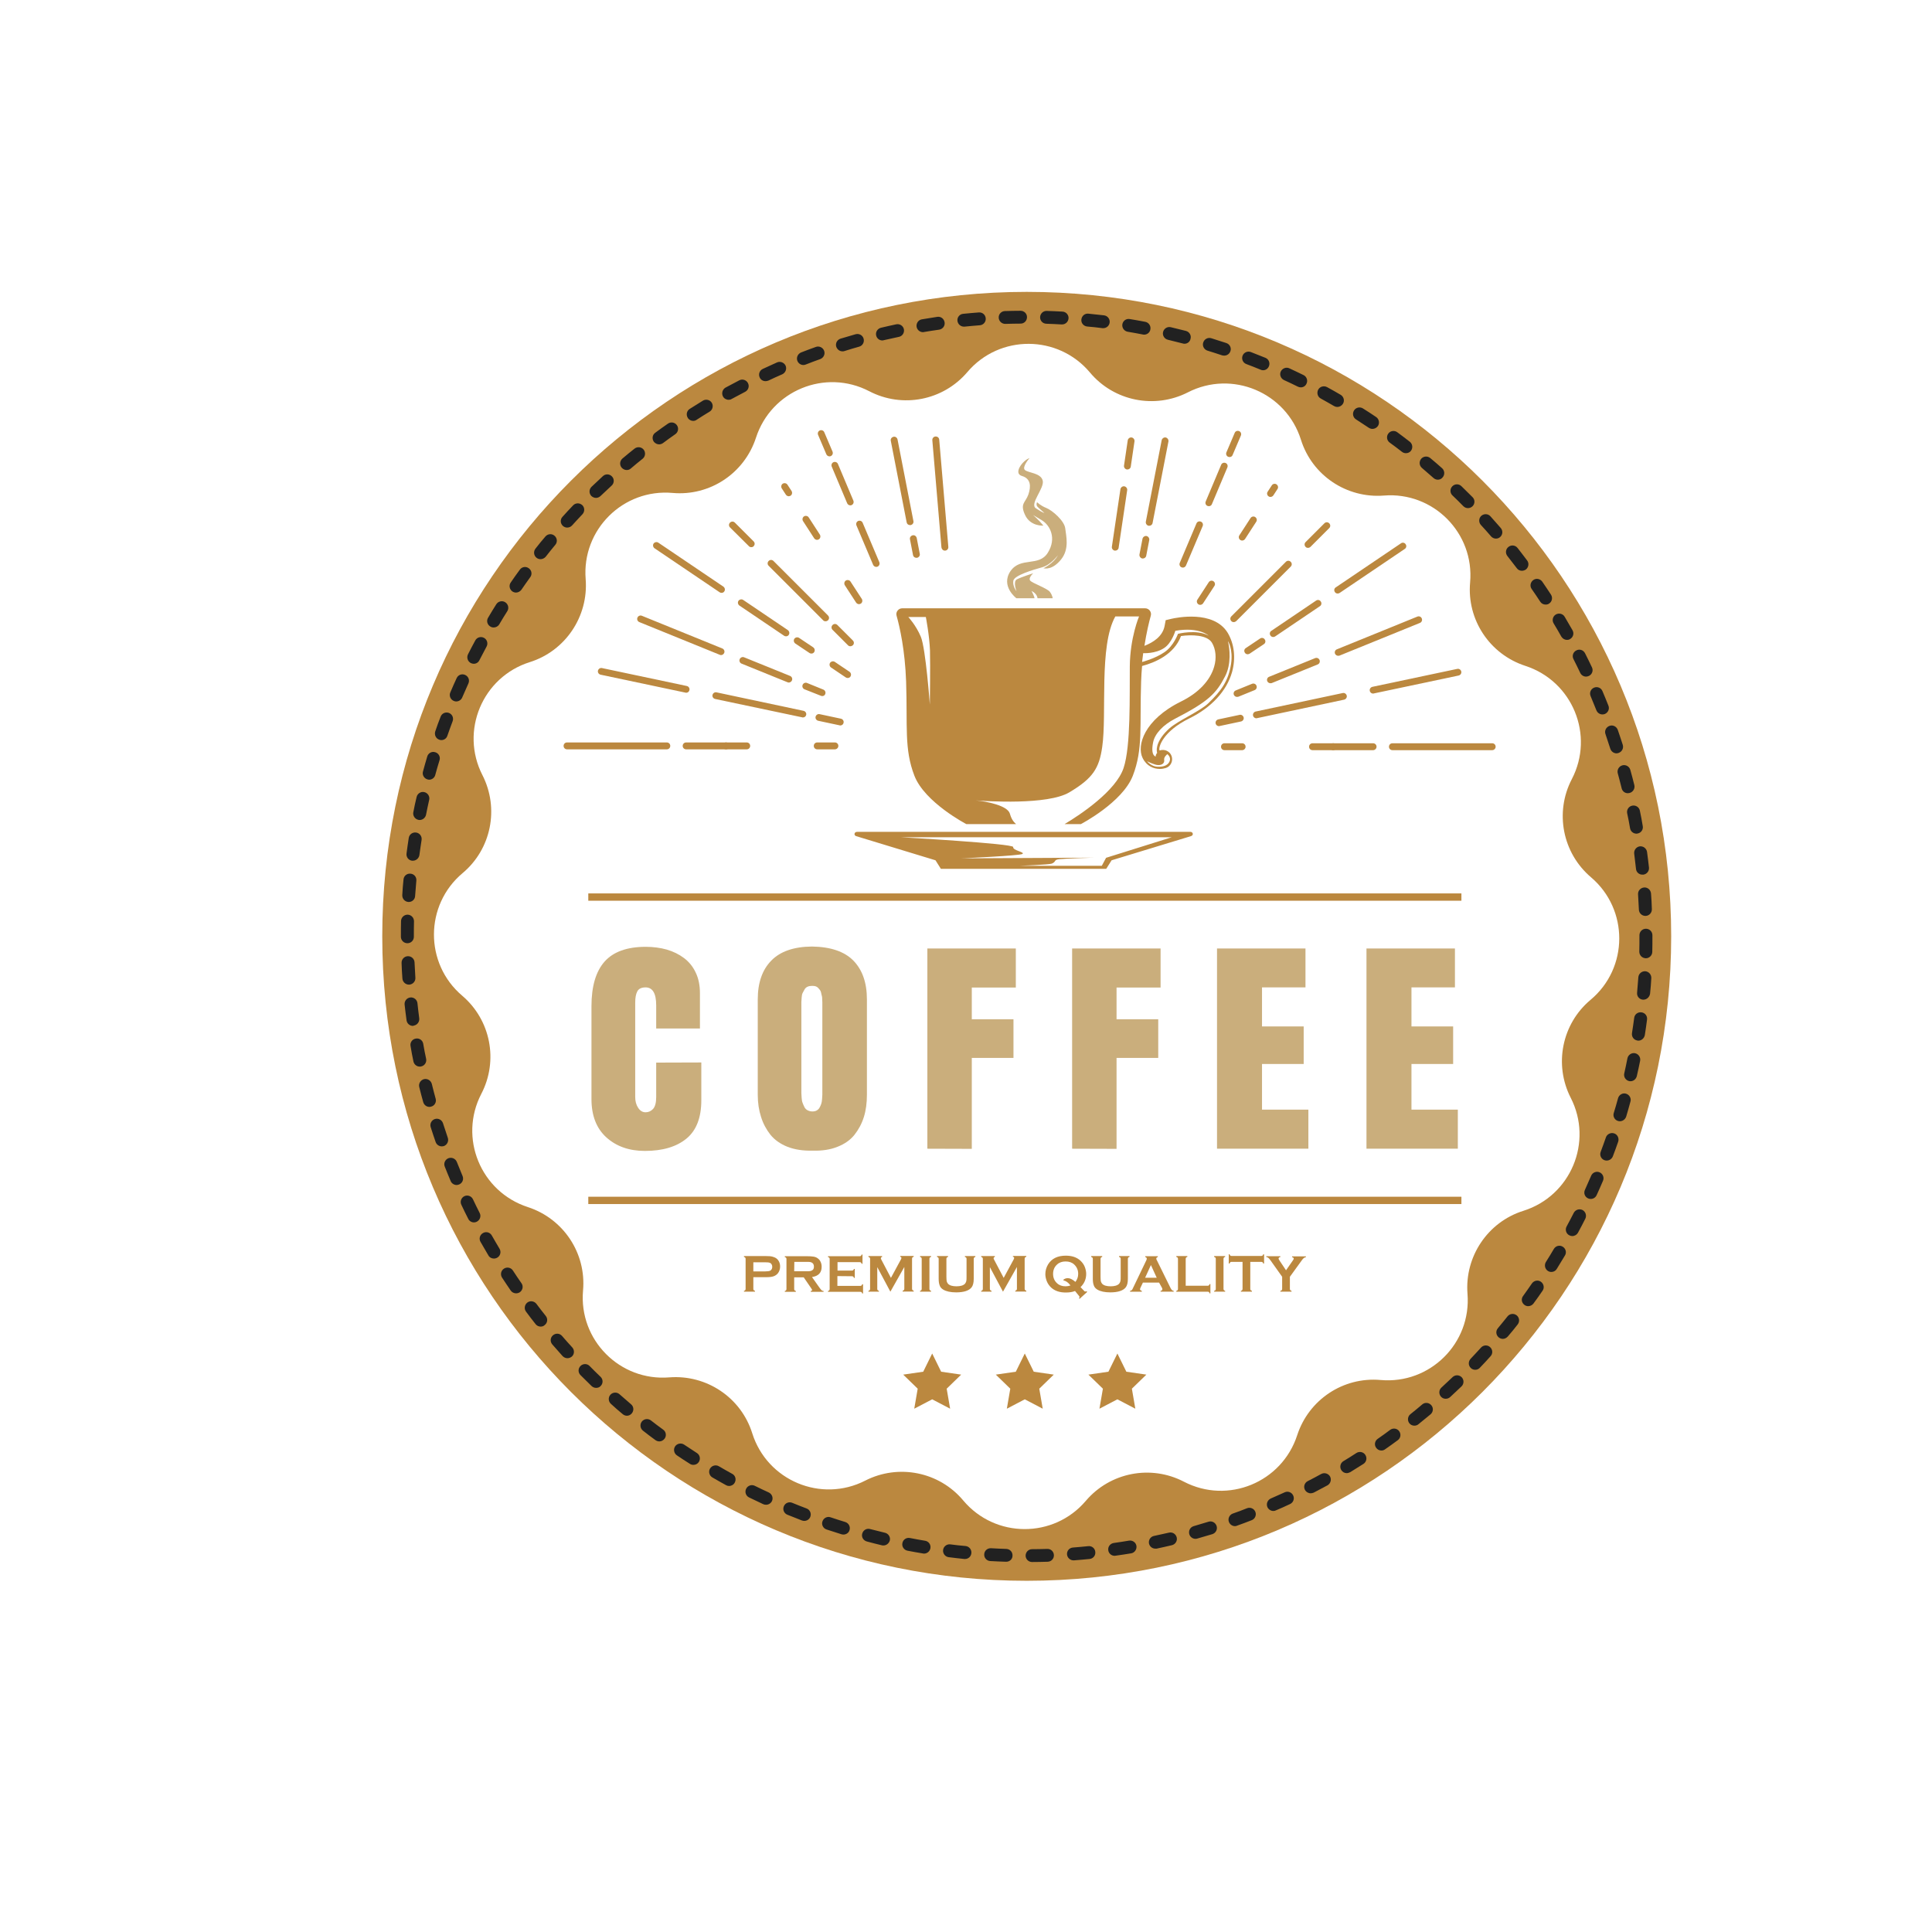 <?xml version="1.0" encoding="utf-8"?>
<!-- Generator: Adobe Illustrator 24.0.2, SVG Export Plug-In . SVG Version: 6.00 Build 0)  -->
<svg version="1.1" id="Layer_2_1_" xmlns="http://www.w3.org/2000/svg" xmlns:xlink="http://www.w3.org/1999/xlink" x="0px" y="0px"
	 viewBox="0 0 1400 1400" style="enable-background:new 0 0 1400 1400;" xml:space="preserve">
<style type="text/css">
	.st0{fill:#BB883F;}
	.st1{fill:#CAAE7C;}
	.st2{fill:#212121;}
</style>
<g>
	<g>
		<path class="st0" d="M545.9,925.5v8.5c0,0.4,0.1,0.7,0.3,0.9s0.5,0.4,0.9,0.5v0.6h-8v-0.6c0.5-0.1,0.8-0.3,0.9-0.5
			c0.2-0.2,0.3-0.5,0.3-0.9v-21.8c0-0.4-0.1-0.7-0.3-0.9c-0.2-0.2-0.5-0.4-0.9-0.5v-0.6h16.1c1.9,0,3.4,0.1,4.5,0.4
			c1.1,0.3,2.1,0.7,2.9,1.3c0.9,0.6,1.5,1.5,2,2.5c0.5,1.1,0.7,2.2,0.7,3.4c0,1.7-0.5,3.3-1.4,4.6c-0.8,1.1-1.9,1.9-3.2,2.4
			s-3.2,0.7-5.6,0.7L545.9,925.5L545.9,925.5z M545.9,921.3h8.6c1.7,0,2.9-0.2,3.6-0.5c0.4-0.2,0.8-0.6,1.1-1.1s0.4-1.1,0.4-1.7
			c0-0.6-0.1-1.2-0.4-1.7c-0.3-0.5-0.6-0.9-1.1-1.1c-0.7-0.4-1.9-0.5-3.6-0.5h-8.6L545.9,921.3L545.9,921.3z"/>
		<path class="st0" d="M575.5,925.5v8.6c0,0.4,0.1,0.7,0.3,0.9s0.5,0.4,0.9,0.5v0.6h-8v-0.6c0.5-0.1,0.8-0.3,0.9-0.5
			c0.2-0.2,0.3-0.5,0.3-0.9v-21.8c0-0.4-0.1-0.7-0.3-0.9s-0.5-0.4-0.9-0.5v-0.6h16.1c2,0,3.5,0.1,4.7,0.3s2.2,0.6,3,1.2
			c1,0.7,1.7,1.5,2.2,2.7c0.5,1.1,0.7,2.2,0.7,3.5c0,4.2-2.3,6.7-7,7.4l5,7.1c0.9,1.2,1.5,2.1,1.9,2.4c0.4,0.4,0.9,0.6,1.5,0.6v0.6
			h-9.3v-0.6c0.6-0.1,1-0.3,1-0.7c0-0.2-0.3-0.8-0.9-1.6l-5.2-7.6h-6.9V925.5z M575.5,921.2h8.7c1.3,0,2.2,0,2.7-0.1s1-0.2,1.5-0.5
			c1-0.5,1.4-1.4,1.4-2.8c0-1.3-0.5-2.3-1.4-2.8c-0.5-0.3-0.9-0.4-1.4-0.5s-1.4-0.1-2.7-0.1h-8.7L575.5,921.2L575.5,921.2z"/>
		<path class="st0" d="M606.8,924.7v7.1h16.6c0.4,0,0.7-0.1,0.9-0.3s0.4-0.5,0.5-0.9h0.6v6.7h-0.6c-0.1-0.5-0.3-0.8-0.5-0.9
			c-0.2-0.2-0.5-0.3-0.9-0.3H600v-0.6c0.5-0.1,0.8-0.3,0.9-0.5c0.2-0.2,0.3-0.5,0.3-0.9v-21.8c0-0.4-0.1-0.7-0.3-0.9
			s-0.5-0.4-0.9-0.5v-0.6h23c0.4,0,0.7-0.1,0.9-0.3s0.4-0.5,0.5-0.9h0.6v6.7h-0.6c-0.1-0.4-0.3-0.8-0.5-0.9
			c-0.2-0.2-0.5-0.3-0.9-0.3h-16.1v6.1h10.5c0.4,0,0.7-0.1,0.9-0.3s0.4-0.5,0.5-0.9h0.6v6.5h-0.6c-0.1-0.4-0.3-0.8-0.5-0.9
			c-0.2-0.2-0.5-0.3-0.9-0.3L606.8,924.7L606.8,924.7z"/>
		<path class="st0" d="M645.2,936l-9.5-17.8V934c0,0.4,0.1,0.7,0.3,0.9s0.5,0.4,0.9,0.5v0.6h-7.6v-0.6c0.5-0.1,0.8-0.3,0.9-0.5
			c0.2-0.2,0.3-0.5,0.3-0.9v-21.8c0-0.4-0.1-0.7-0.3-0.9s-0.5-0.4-0.9-0.5v-0.6h9.9v0.6c-0.6,0.2-0.9,0.5-0.9,1
			c0,0.3,0.1,0.5,0.3,0.9l7,13.3l7.1-13.1c0.3-0.6,0.5-1,0.5-1.3c0-0.5-0.3-0.8-0.9-0.9v-0.6h9.8v0.6c-0.5,0.1-0.8,0.3-0.9,0.5
			c-0.2,0.2-0.3,0.5-0.3,0.9v21.8c0,0.4,0.1,0.7,0.3,0.9s0.5,0.4,0.9,0.5v0.6h-8v-0.6c0.4-0.1,0.8-0.3,0.9-0.5
			c0.2-0.2,0.3-0.5,0.3-0.9v-15.8L645.2,936z"/>
		<path class="st0" d="M667.9,934v-21.8c0-0.4-0.1-0.7-0.3-0.9s-0.5-0.4-0.9-0.5v-0.6h8v0.6c-0.5,0.1-0.8,0.3-0.9,0.5
			c-0.2,0.2-0.3,0.5-0.3,0.9V934c0,0.4,0.1,0.7,0.3,0.9s0.5,0.4,0.9,0.5v0.6h-8v-0.6c0.5-0.1,0.8-0.3,0.9-0.5
			C667.8,934.7,667.9,934.4,667.9,934z"/>
		<path class="st0" d="M705.6,912.2v14.5c0,2.7-0.5,4.8-1.5,6.1c-1.8,2.4-5.6,3.7-11.2,3.7c-4.1,0-7.2-0.7-9.4-2
			c-1.3-0.8-2.2-1.8-2.6-3.1c-0.5-1.3-0.7-2.9-0.7-4.7v-14.5c0-0.4-0.1-0.7-0.3-0.9s-0.5-0.4-0.9-0.5v-0.6h8v0.6
			c-0.4,0.1-0.8,0.3-0.9,0.5c-0.2,0.2-0.3,0.5-0.3,0.9v12.9c0,1.5,0.1,2.6,0.2,3.3c0.2,0.7,0.5,1.3,0.9,1.8c1.2,1.3,3.3,1.9,6.2,1.9
			s5-0.6,6.2-1.9c0.4-0.5,0.7-1.1,0.9-1.8s0.2-1.8,0.2-3.3v-12.9c0-0.4-0.1-0.7-0.3-0.9s-0.5-0.4-0.9-0.5v-0.6h7.6v0.6
			c-0.5,0.1-0.8,0.3-0.9,0.5C705.7,911.5,705.6,911.8,705.6,912.2z"/>
		<path class="st0" d="M726.8,936l-9.5-17.8V934c0,0.4,0.1,0.7,0.3,0.9s0.5,0.4,0.9,0.5v0.6H711v-0.6c0.5-0.1,0.8-0.3,0.9-0.5
			c0.2-0.2,0.3-0.5,0.3-0.9v-21.8c0-0.4-0.1-0.7-0.3-0.9s-0.5-0.4-0.9-0.5v-0.6h9.9v0.6c-0.6,0.2-0.9,0.5-0.9,1
			c0,0.3,0.1,0.5,0.3,0.9l7,13.3l7.1-13.1c0.3-0.6,0.5-1,0.5-1.3c0-0.5-0.3-0.8-0.9-0.9v-0.6h9.7v0.6c-0.5,0.1-0.8,0.3-0.9,0.5
			c-0.2,0.2-0.3,0.5-0.3,0.9v21.8c0,0.4,0.1,0.7,0.3,0.9s0.5,0.4,0.9,0.5v0.6h-8v-0.6c0.4-0.1,0.8-0.3,0.9-0.5
			c0.2-0.2,0.3-0.5,0.3-0.9v-15.8L726.8,936z"/>
		<path class="st0" d="M783,932.7l2,2.1c0.5,0.5,0.8,0.8,0.9,0.9c0.2,0.1,0.3,0.2,0.6,0.2c0.2,0,0.5-0.1,0.9-0.2l0.4,0.5l-5.5,5
			l-0.4-0.5c0.3-0.4,0.4-0.7,0.4-0.9s-0.4-0.8-1.1-1.6l-2.2-2.7c-1.9,0.8-4.1,1.1-6.8,1.1c-4.4,0-7.9-1.2-10.5-3.6
			c-1.4-1.3-2.5-2.9-3.2-4.7c-0.6-1.6-1-3.3-1-5c0-2.6,0.7-4.9,2-7.1c2.6-4.2,6.9-6.3,12.8-6.3c4.5,0,8,1.2,10.6,3.6
			c1.4,1.3,2.5,2.8,3.2,4.6c0.6,1.6,1,3.3,1,5C787.1,926.9,785.7,930.1,783,932.7z M779.3,928.9c1.3-1.7,2-3.6,2-5.8
			c0-2.8-1-5-2.9-6.8c-1.6-1.5-3.7-2.2-6.2-2.2s-4.6,0.7-6.2,2.2c-1.9,1.7-2.9,4-2.9,6.8s1,5.1,2.9,6.8c1.6,1.5,3.7,2.2,6.2,2.2
			c1.2,0,2.3-0.2,3.5-0.6c-0.1-0.2-0.3-0.3-0.4-0.5c-1.3-1.7-2.9-2.8-4.7-3.2v-0.5c0.9-0.7,1.9-1.1,3.1-1.1c0.8,0,1.7,0.2,2.5,0.6
			C777.1,927.2,778.1,927.9,779.3,928.9z"/>
		<path class="st0" d="M817.3,912.2v14.5c0,2.7-0.5,4.8-1.5,6.1c-1.8,2.4-5.6,3.7-11.2,3.7c-4.1,0-7.2-0.7-9.4-2
			c-1.3-0.8-2.2-1.8-2.6-3.1c-0.5-1.3-0.7-2.9-0.7-4.7v-14.5c0-0.4-0.1-0.7-0.3-0.9s-0.5-0.4-0.9-0.5v-0.6h8v0.6
			c-0.4,0.1-0.8,0.3-0.9,0.5c-0.2,0.2-0.3,0.5-0.3,0.9v12.9c0,1.5,0.1,2.6,0.2,3.3c0.2,0.7,0.5,1.3,0.9,1.8c1.2,1.3,3.3,1.9,6.2,1.9
			s5-0.6,6.2-1.9c0.4-0.5,0.7-1.1,0.9-1.8s0.2-1.8,0.2-3.3v-12.9c0-0.4-0.1-0.7-0.3-0.9s-0.5-0.4-0.9-0.5v-0.6h7.6v0.6
			c-0.5,0.1-0.8,0.3-0.9,0.5C817.4,911.5,817.3,911.8,817.3,912.2z"/>
		<path class="st0" d="M839.9,929.4h-11.7l-1.7,3.6c-0.2,0.5-0.4,0.9-0.4,1.2c0,0.6,0.4,0.9,1.3,1.2v0.6h-8.5v-0.6
			c0.5-0.1,0.9-0.3,1.2-0.5c0.3-0.3,0.6-0.7,0.9-1.5l9.5-19.8c0.3-0.6,0.5-1.1,0.5-1.5c0-0.6-0.4-1-1.1-1.2v-0.6h9.1v0.6
			c-0.7,0.2-1.1,0.6-1.1,1.1c0,0.4,0.1,0.8,0.4,1.2l9.8,19.9c0.4,0.8,0.8,1.4,1.1,1.7s0.7,0.5,1.3,0.6v0.6H841v-0.6
			c0.8-0.1,1.3-0.5,1.3-1.2c0-0.3-0.1-0.7-0.4-1.2L839.9,929.4z M838.2,925.9l-4.2-9.2l-4.2,9.2H838.2z"/>
		<path class="st0" d="M859.3,931.7h15.8c0.4,0,0.7-0.1,0.9-0.3s0.4-0.5,0.5-0.9h0.6v6.7h-0.6c-0.1-0.5-0.3-0.8-0.5-0.9
			c-0.2-0.2-0.5-0.3-0.9-0.3h-22.7v-0.6c0.5-0.1,0.8-0.3,0.9-0.5c0.2-0.2,0.3-0.5,0.3-0.9v-21.8c0-0.4-0.1-0.7-0.3-0.9
			s-0.5-0.4-0.9-0.5v-0.6h8v0.6c-0.5,0.1-0.8,0.3-0.9,0.5c-0.2,0.2-0.3,0.5-0.3,0.9v19.5H859.3z"/>
		<path class="st0" d="M881,934v-21.8c0-0.4-0.1-0.7-0.3-0.9s-0.5-0.4-0.9-0.5v-0.6h8v0.6c-0.5,0.1-0.8,0.3-0.9,0.5
			c-0.2,0.2-0.3,0.5-0.3,0.9V934c0,0.4,0.1,0.7,0.3,0.9s0.5,0.4,0.9,0.5v0.6h-8v-0.6c0.5-0.1,0.8-0.3,0.9-0.5
			C880.9,934.7,881,934.4,881,934z"/>
		<path class="st0" d="M906,914.4V934c0,0.4,0.1,0.7,0.3,0.9s0.5,0.4,0.9,0.5v0.6h-8v-0.6c0.5-0.1,0.8-0.3,0.9-0.5
			c0.2-0.2,0.3-0.5,0.3-0.9v-19.6h-8c-0.4,0-0.7,0.1-0.9,0.3s-0.4,0.5-0.5,0.9h-0.6v-6.7h0.6c0.1,0.5,0.3,0.8,0.5,0.9
			c0.2,0.2,0.5,0.3,0.9,0.3H914c0.4,0,0.7-0.1,0.9-0.3s0.4-0.5,0.5-0.9h0.6v6.7h-0.6c-0.1-0.5-0.3-0.8-0.5-0.9
			c-0.2-0.2-0.5-0.3-0.9-0.3H906z"/>
		<path class="st0" d="M934.7,925.2v8.8c0,0.4,0.1,0.7,0.3,0.9s0.5,0.4,0.9,0.5v0.6h-8.1v-0.6c0.5-0.1,0.8-0.3,1-0.5
			s0.3-0.5,0.3-0.9v-8.8l-8.3-11.7c-0.7-1-1.3-1.7-1.7-2s-0.9-0.6-1.5-0.6v-0.6h10.2v0.6c-0.8,0.1-1.3,0.5-1.3,1.2
			c0,0.2,0.3,0.7,0.8,1.5l4.6,6.9l4.8-6.9c0.5-0.7,0.8-1.2,0.8-1.5s-0.1-0.5-0.3-0.7s-0.5-0.3-0.9-0.4v-0.6h10v0.6
			c-0.6,0.1-1.1,0.3-1.5,0.6s-1,1-1.7,2L934.7,925.2z"/>
	</g>
	<g>
		<g>
			<path class="st1" d="M508.2,769.9v27.4c0,12.6-3.6,21.9-10.8,27.8c-7.2,5.9-17.2,8.9-30.1,8.9c-11.4,0-20.7-3.3-27.9-9.8
				c-7.2-6.5-10.8-15.8-10.8-27.8v-67.3c0-14.4,3.2-25.2,9.5-32.3s16.3-10.7,29.8-10.7c5.5,0,10.6,0.7,15.3,2
				c4.7,1.4,8.8,3.4,12.4,6.1c3.6,2.7,6.5,6.2,8.5,10.5c2.1,4.3,3.1,9.3,3.1,15v25.6h-31.7v-16.8c0-8.7-2.6-13-7.7-13
				c-3,0-5,1-6,2.9s-1.5,4.6-1.5,8V795c0,3,0.7,5.6,2.1,7.7c1.4,2.2,3.2,3.3,5.4,3.3c2.1,0,3.9-0.8,5.4-2.4c1.5-1.6,2.3-4.5,2.3-8.6
				v-25L508.2,769.9L508.2,769.9z"/>
			<path class="st1" d="M549.1,793.3v-69.1c0-12.1,3.3-21.5,9.8-28.1c6.5-6.7,16.4-10.1,29.5-10.2c13.5,0.2,23.5,3.6,30,10.2
				c6.5,6.7,9.8,16,9.8,28.1v69.1c0,5.9-0.7,11.3-2.2,16.1s-3.8,9.1-6.8,12.9c-3,3.8-7.2,6.7-12.3,8.7c-5.2,2.1-11.2,3-17.9,2.8
				c-7.1,0.2-13.3-0.8-18.4-2.8c-5.2-2.1-9.3-5-12.3-8.7c-3-3.8-5.3-8.1-6.8-12.9C549.9,804.5,549.1,799.2,549.1,793.3z
				 M588.7,805.4c1.2,0,2.2-0.2,3.1-0.7c0.9-0.5,1.6-1.2,2.1-2.1c0.5-0.9,0.9-1.8,1.2-2.7s0.5-2,0.6-3.4s0.2-2.5,0.2-3.3
				s0-1.8,0-3.1c0-0.3,0-0.5,0-0.7v-58.3c0-0.4,0-1.1,0-2.2c0-1.1,0-1.9,0-2.5c0-0.5-0.1-1.4-0.1-2.4c0-1.1-0.1-1.9-0.3-2.5
				s-0.3-1.3-0.5-2.2s-0.5-1.5-0.9-2s-0.8-0.9-1.3-1.5c-0.5-0.5-1.1-0.9-1.8-1.1c-0.7-0.2-1.5-0.3-2.5-0.3c-1.3,0-2.4,0.2-3.3,0.6
				c-0.9,0.4-1.7,1.1-2.2,2s-1,1.8-1.4,2.6s-0.6,1.9-0.7,3.4c-0.1,1.5-0.2,2.6-0.2,3.2c0,0.6,0,1.7,0,3.2c0,0.2,0,0.5,0,0.6
				c0,0.2,0,0.4,0,0.5v58.3c0,1.3,0,2.4,0,3.2s0.1,1.9,0.2,3.5c0.1,1.5,0.3,2.7,0.7,3.7c0.3,0.9,0.8,1.9,1.3,3
				c0.5,1,1.3,1.8,2.2,2.3C586.3,805.1,587.4,805.4,588.7,805.4z"/>
			<path class="st1" d="M672,832.4V687.3h64.1v28.3h-31.9v23h30.2v28h-30.2v65.9L672,832.4L672,832.4z"/>
			<path class="st1" d="M776.9,832.4V687.3H841v28.3h-31.9v23h30.2v28h-30.2v65.9L776.9,832.4L776.9,832.4z"/>
			<path class="st1" d="M881.9,832.4V687.3H946v28.2h-31.5v28.3h30.2V771h-30.2v33.1h33.6v28.3L881.9,832.4L881.9,832.4z"/>
			<path class="st1" d="M990.2,832.4V687.3h64.1v28.2h-31.5v28.3h30.2V771h-30.2v33.1h33.6v28.3L990.2,832.4L990.2,832.4z"/>
		</g>
		<g>
			<rect x="426.3" y="647.4" class="st0" width="632.7" height="5.3"/>
			<rect x="426.3" y="867.2" class="st0" width="632.7" height="5.3"/>
		</g>
	</g>
	<g>
		<g>
			<path class="st0" d="M889.6,458.5c-10.3-16.7-37.6-10.8-40.7-10.1l-4.2,1l-0.8,4.3c-1.5,7.5-8.2,11.8-14.6,14.3
				c1.5-9.7,3.3-17.1,4.6-21.8c0.8-2.7-1.3-5.4-4.1-5.4h-176c-2.8,0-4.9,2.7-4.1,5.4c2.3,8.1,6.1,25,6.9,47.6
				c1.1,32.5-1.5,48.9,6,68.3c7.5,19.4,37.7,35.1,37.7,35.1h36c-2-1.8-3.4-3.7-4.5-7.6c-1.7-5.9-16.9-8.9-24.8-9.6
				c-0.7-0.1-1.1-0.1-1.1-0.1c0.4,0,0.7,0.1,1.1,0.1c7.6,0.6,52.1,3.5,67.8-5.8c17.2-10.2,21.7-17.5,23.9-32.9
				c3.5-24.1-2.5-73.2,9.5-94.6h17.2c0,0-6.5,15.2-6.7,36.1c-0.2,20.9,0.8,57.9-4.5,73.7c-5.5,16.6-31.1,33.7-42.8,40.7h11.8
				c0,0,30.2-15.7,37.7-35.1c7.5-19.4,4.9-35.8,6-68.3c0.1-3.9,0.4-7.7,0.7-11.2c9.4-2.5,23.2-8.3,28.2-21.7
				c7.5-1.1,18.9-0.9,22.4,4.8c2.8,4.6,3.5,11.2,1.6,17.5c-2.9,10-11.4,19-24.1,25.2c-26.5,13.1-32.2,31.8-27.7,40.9
				c2.9,5.9,8,7.9,12.4,7.9c1.7,0,3.2-0.3,4.5-0.7c3.5-1.2,5.3-5.1,4.1-8.6s-5.1-5.3-8.6-4.1h-0.1c0-0.1-0.1-0.1-0.1-0.2
				c-0.8-2.3,2.5-13.6,21.6-23c16.1-7.9,27.1-19.9,31-33.6C895.6,476.8,894.4,466.5,889.6,458.5z M673.8,510.6c0,0-3-40.7-6.5-49.1
				s-9.1-14.4-9.1-14.4h12.7c0,0,2.6,13.4,3,24.3C674.2,482.2,673.8,510.6,673.8,510.6z M853.6,459.3c0,0-3,8.7-9.8,13.3
				c-6.8,4.7-16.2,7.1-16.2,7.1l0.8-6.4c0,0,8.8,0.6,15.3-3.8c5.5-3.7,8-12.4,8-12.4c17.2-3,24.1,3.5,24.1,3.5
				C867,455.8,853.6,459.3,853.6,459.3z M843.6,550.7c-0.4-2.2,2.3-4.2,2.3-4.2s2.8,2,1.7,5c-0.9,2.4-3.5,4.4-8.9,4.1
				c-4.6-0.2-7.5-4-7.5-4s5.4,2.8,8.1,2.8C842.1,554.5,844,552.9,843.6,550.7z M892.1,480.9c-1.9,12.7-7.2,19.7-16.5,28.7
				c-5.8,5.7-22,12.6-28.3,18.3c-8.5,7.7-9.8,14.4-8.8,17.7c0,0-1.2,1.2-1,2.6c0,0-3.9-0.3-1.9-10.3c1.2-6.2,7.2-12.6,15.9-17.1
				c24.5-12.6,29.9-18.5,36.2-30.6c4.7-8.9,3.4-20.6,2.1-25.6C889.9,464.6,893.6,470.4,892.1,480.9z"/>
			<path class="st0" d="M862.6,602.8H741.8H621c-2,0-2.5,2.5-0.6,3.1l57.5,17.5l3.9,6.2h59.9h59.9l3.9-6.2l57.5-17.5
				C865.1,605.3,864.6,602.8,862.6,602.8z M801.5,621.6l-3.1,5.8h-59.7c0,0,21.6-0.8,23.5-1.6c3.5-1.5,1.1-2.7,5.4-3.2
				c4.2-0.5,24.8-1.1,24.8-1.1l-95.7,0.5c0,0,42.2-1.9,44.2-3.2c2-1.4-7.2-2.5-6.7-5s-81.5-7.1-81.5-7.1h196.4L801.5,621.6z"/>
			<path class="st1" d="M736.5,433.5h13.1c0.2-0.9-2.1-5.3-2.1-5.3c4.3,2.2,4.3,5.3,4.3,5.3h11c0,0-0.1-2-2-4.6s-12.8-6.3-14.3-8.2
				c-1.5-2,2.2-5.3,2.2-5.3s-8.7,2.8-11.8,4.4s-0.3,8.6-0.3,8.6s-3-3.6-2.3-7.6c0.7-3.9,14.6-8,20.8-9.7c6.3-1.7,11.5-8.7,11.5-8.7
				c-3.1,5.9-10.5,9.4-10.5,9.4c1.2,0.2,6.6,1.3,12.8-6.4c6.2-7.7,3.6-17.1,3-22.6c-0.7-5.5-9.4-13-13.7-14.7s-6.7-4.2-6.7-4.2
				s-1,1.9,0.3,3.3s5,4.5,5,4.5s-1.5-0.2-6.2-3.4c-4.7-3.2,6.3-14.4,5-20s-10.5-5.6-12.9-7.7s3.3-8.6,3.3-8.6
				c-4.6,1.3-12.1,11-5.5,12.9c6.5,1.9,6.7,7.5,4.7,13.4c-2.1,6-6.3,6.5-2.4,14.9c3.9,8.4,13.3,7.7,13.3,7.7c-3.2-4-7.5-7.7-7.5-7.7
				s0,0,6.2,3.7s11,13.2,4.5,23.6c-6.5,10.5-19.7,2.7-27.1,13.4C724.9,424.8,736.5,433.5,736.5,433.5z"/>
		</g>
		<g>
			<path class="st0" d="M483.2,543h-72.3c-1.4,0-2.5-1.1-2.5-2.5s1.1-2.5,2.5-2.5h72.3c1.4,0,2.5,1.1,2.5,2.5S484.6,543,483.2,543z"
				/>
			<path class="st0" d="M526.1,543h-28.9c-1.4,0-2.5-1.1-2.5-2.5s1.1-2.5,2.5-2.5h28.9c1.4,0,2.5,1.1,2.5,2.5S527.5,543,526.1,543z"
				/>
			<path class="st0" d="M541.1,543h-15c-1.4,0-2.5-1.1-2.5-2.5s1.1-2.5,2.5-2.5h15c1.4,0,2.5,1.1,2.5,2.5S542.5,543,541.1,543z"/>
			<path class="st0" d="M605,543h-12.8c-1.4,0-2.5-1.1-2.5-2.5s1.1-2.5,2.5-2.5H605c1.4,0,2.5,1.1,2.5,2.5S606.3,543,605,543z"/>
			<path class="st0" d="M544.4,396.5c-0.6,0-1.3-0.2-1.7-0.7L529,382.2c-1-1-1-2.5,0-3.5s2.5-1,3.5,0l13.6,13.6c1,1,1,2.5,0,3.5
				C545.7,396.3,545.1,396.5,544.4,396.5z"/>
			<path class="st0" d="M598.2,450.2c-0.6,0-1.3-0.2-1.7-0.7L557,410c-1-1-1-2.5,0-3.5s2.5-1,3.5,0L600,446c1,1,1,2.5,0,3.5
				C599.4,450,598.8,450.2,598.2,450.2z"/>
			<path class="st0" d="M616.2,468.3c-0.6,0-1.3-0.2-1.7-0.7l-11.2-11.2c-1-1-1-2.5,0-3.5s2.5-1,3.5,0l11.2,11.2c1,1,1,2.5,0,3.5
				C617.5,468,616.8,468.3,616.2,468.3z"/>
			<path class="st0" d="M522.5,474.7c-0.3,0-0.6-0.1-0.9-0.2l-58.3-23.7c-1.3-0.5-1.9-2-1.4-3.2c0.5-1.3,2-1.9,3.2-1.4l58.3,23.7
				c1.3,0.5,1.9,2,1.4,3.2C524.4,474.1,523.4,474.7,522.5,474.7z"/>
			<path class="st0" d="M571.6,494.6c-0.3,0-0.6-0.1-0.9-0.2l-33.3-13.5c-1.3-0.5-1.9-2-1.4-3.2c0.5-1.3,2-1.9,3.2-1.4l33.3,13.5
				c1.3,0.5,1.9,2,1.4,3.2C573.5,494,572.5,494.6,571.6,494.6z"/>
			<path class="st0" d="M595.8,504.4c-0.3,0-0.6-0.1-0.9-0.2l-11.9-4.7c-1.3-0.5-1.9-2-1.4-3.2c0.5-1.3,2-1.9,3.2-1.4l11.8,4.8
				c1.3,0.5,1.9,2,1.4,3.2C597.7,503.9,596.8,504.4,595.8,504.4z"/>
			<path class="st0" d="M601.1,330.7c-1,0-1.9-0.6-2.3-1.5l-6-14.1c-0.5-1.3,0.1-2.7,1.3-3.2c1.3-0.5,2.7,0.1,3.2,1.3l6,14.1
				c0.5,1.3-0.1,2.7-1.3,3.2C601.8,330.6,601.5,330.7,601.1,330.7z"/>
			<path class="st0" d="M616.2,366.2c-1,0-1.9-0.6-2.3-1.5l-11.2-26.6c-0.5-1.3,0.1-2.7,1.3-3.2c1.3-0.5,2.7,0.1,3.2,1.3l11.2,26.6
				c0.5,1.3-0.1,2.7-1.3,3.2C616.8,366.2,616.5,366.2,616.2,366.2z"/>
			<path class="st0" d="M635,410.8c-1,0-1.9-0.6-2.3-1.5l-12.1-28.6c-0.5-1.3,0.1-2.7,1.3-3.2c1.3-0.5,2.7,0.1,3.2,1.3l12.1,28.6
				c0.5,1.3-0.1,2.7-1.3,3.2C635.7,410.7,635.3,410.8,635,410.8z"/>
			<path class="st0" d="M497.2,502c-0.2,0-0.3,0-0.5-0.1l-61.5-13c-1.3-0.3-2.2-1.6-1.9-2.9c0.3-1.3,1.6-2.2,2.9-1.9l61.5,13
				c1.3,0.3,2.2,1.6,1.9,2.9C499.4,501.2,498.4,502,497.2,502z"/>
			<path class="st0" d="M581.8,519.9c-0.2,0-0.3,0-0.5-0.1l-63.1-13.3c-1.3-0.3-2.2-1.6-1.9-2.9c0.3-1.3,1.6-2.2,2.9-1.9l63.1,13.4
				c1.3,0.3,2.2,1.6,1.9,2.9C584,519.1,583,519.9,581.8,519.9z"/>
			<path class="st0" d="M608.9,525.7c-0.2,0-0.3,0-0.5-0.1l-15.5-3.3c-1.3-0.3-2.2-1.6-1.9-2.9c0.3-1.3,1.6-2.2,2.9-1.9l15.5,3.3
				c1.3,0.3,2.2,1.6,1.9,2.9C611.1,524.9,610.1,525.7,608.9,525.7z"/>
			<path class="st0" d="M571.6,359.6c-0.8,0-1.6-0.4-2.1-1.1l-3-4.6c-0.7-1.1-0.4-2.7,0.7-3.4c1.1-0.7,2.7-0.4,3.4,0.7l3,4.6
				c0.7,1.1,0.4,2.7-0.7,3.4C572.5,359.4,572,359.6,571.6,359.6z"/>
			<path class="st0" d="M592.1,391.2c-0.8,0-1.6-0.4-2.1-1.1l-8.1-12.5c-0.7-1.1-0.4-2.7,0.7-3.4s2.7-0.4,3.4,0.7l8.1,12.5
				c0.7,1.1,0.4,2.7-0.7,3.4C593,391,592.6,391.2,592.1,391.2z"/>
			<path class="st0" d="M622.5,437.8c-0.8,0-1.6-0.4-2.1-1.1l-8.2-12.6c-0.7-1.1-0.4-2.7,0.7-3.4c1.1-0.7,2.7-0.4,3.4,0.7l8.2,12.6
				c0.7,1.1,0.4,2.7-0.7,3.4C623.4,437.6,622.9,437.8,622.5,437.8z"/>
			<path class="st0" d="M522.9,429.6c-0.5,0-1-0.1-1.4-0.4l-47.2-31.9c-1.1-0.8-1.4-2.3-0.7-3.4c0.8-1.1,2.3-1.4,3.4-0.7l47.2,31.9
				c1.1,0.8,1.4,2.3,0.7,3.4C524.5,429.2,523.7,429.6,522.9,429.6z"/>
			<path class="st0" d="M569.6,461.1c-0.5,0-1-0.1-1.4-0.4l-32.4-21.9c-1.1-0.8-1.4-2.3-0.7-3.4c0.8-1.1,2.3-1.4,3.4-0.7l32.4,21.9
				c1.1,0.8,1.4,2.3,0.7,3.4C571.2,460.7,570.4,461.1,569.6,461.1z"/>
			<path class="st0" d="M588,473.6c-0.5,0-1-0.1-1.4-0.4l-10.3-6.9c-1.1-0.8-1.4-2.3-0.7-3.4c0.8-1.1,2.3-1.4,3.4-0.7l10.3,6.9
				c1.1,0.8,1.4,2.3,0.7,3.4C589.6,473.2,588.8,473.6,588,473.6z"/>
			<path class="st0" d="M614.3,491.3c-0.5,0-1-0.1-1.4-0.4l-10.7-7.2c-1.1-0.8-1.4-2.3-0.7-3.4c0.8-1.1,2.3-1.4,3.4-0.7l10.7,7.2
				c1.1,0.8,1.4,2.3,0.7,3.4C615.9,490.9,615.1,491.3,614.3,491.3z"/>
			<path class="st0" d="M659.4,380.5c-1.2,0-2.2-0.8-2.4-2l-11.5-59.1c-0.3-1.3,0.6-2.6,2-2.9c1.3-0.3,2.6,0.6,2.9,2l11.5,59.1
				c0.3,1.3-0.6,2.6-2,2.9C659.7,380.5,659.6,380.5,659.4,380.5z"/>
			<path class="st0" d="M664,404.2c-1.2,0-2.2-0.8-2.4-2l-2.2-11.4c-0.3-1.3,0.6-2.6,2-2.9c1.3-0.3,2.6,0.6,2.9,2l2.2,11.4
				c0.3,1.3-0.6,2.6-2,2.9C664.3,404.2,664.2,404.2,664,404.2z"/>
		</g>
		<g>
			<path class="st0" d="M1081.3,543.6H1009c-1.4,0-2.5-1.1-2.5-2.5s1.1-2.5,2.5-2.5h72.3c1.4,0,2.5,1.1,2.5,2.5
				S1082.6,543.6,1081.3,543.6z"/>
			<path class="st0" d="M995,543.6h-28.9c-1.4,0-2.5-1.1-2.5-2.5s1.1-2.5,2.5-2.5H995c1.4,0,2.5,1.1,2.5,2.5S996.3,543.6,995,543.6z
				"/>
			<path class="st0" d="M966.1,543.6h-15c-1.4,0-2.5-1.1-2.5-2.5s1.1-2.5,2.5-2.5h15c1.4,0,2.5,1.1,2.5,2.5S967.4,543.6,966.1,543.6
				z"/>
			<path class="st0" d="M900.1,543.6h-12.8c-1.4,0-2.5-1.1-2.5-2.5s1.1-2.5,2.5-2.5h12.8c1.4,0,2.5,1.1,2.5,2.5
				S901.4,543.6,900.1,543.6z"/>
			<path class="st0" d="M947.8,397c-0.6,0-1.3-0.2-1.7-0.7c-1-1-1-2.5,0-3.5l13.6-13.6c1-1,2.5-1,3.5,0s1,2.5,0,3.5l-13.6,13.6
				C949,396.8,948.4,397,947.8,397z"/>
			<path class="st0" d="M894,450.8c-0.6,0-1.3-0.2-1.7-0.7c-1-1-1-2.5,0-3.5l39.5-39.5c1-1,2.5-1,3.5,0s1,2.5,0,3.5l-39.5,39.5
				C895.3,450.5,894.7,450.8,894,450.8z"/>
			<path class="st0" d="M969.7,475.2c-1,0-1.9-0.6-2.3-1.5c-0.5-1.3,0.1-2.7,1.4-3.2l58.3-23.7c1.3-0.5,2.7,0.1,3.2,1.4
				s-0.1,2.7-1.4,3.2l-58.3,23.7C970.3,475.2,970,475.2,969.7,475.2z"/>
			<path class="st0" d="M920.6,495.1c-1,0-1.9-0.6-2.3-1.5c-0.5-1.3,0.1-2.7,1.4-3.2l33.3-13.5c1.3-0.5,2.7,0.1,3.2,1.4
				s-0.1,2.7-1.4,3.2L921.5,495C921.3,495.1,920.9,495.1,920.6,495.1z"/>
			<path class="st0" d="M896.4,505c-1,0-1.9-0.6-2.3-1.5c-0.5-1.3,0.1-2.7,1.4-3.2l11.8-4.8c1.3-0.5,2.7,0.1,3.2,1.4
				c0.5,1.3-0.1,2.7-1.4,3.2l-11.8,4.8C897,504.9,896.7,505,896.4,505z"/>
			<path class="st0" d="M891,331.2c-0.3,0-0.6-0.1-1-0.2c-1.3-0.5-1.8-2-1.3-3.2l6-14.1c0.5-1.3,2-1.8,3.2-1.3
				c1.3,0.5,1.8,2,1.3,3.2l-6,14.1C892.9,330.6,892,331.2,891,331.2z"/>
			<path class="st0" d="M876,366.8c-0.3,0-0.6-0.1-1-0.2c-1.3-0.5-1.8-2-1.3-3.2l11.2-26.6c0.5-1.3,2-1.8,3.2-1.3
				c1.3,0.5,1.8,2,1.3,3.2l-11.2,26.6C877.9,366.2,877,366.8,876,366.8z"/>
			<path class="st0" d="M857.2,411.3c-0.3,0-0.6-0.1-1-0.2c-1.3-0.5-1.8-2-1.3-3.2l12.1-28.6c0.5-1.3,2-1.8,3.2-1.3
				c1.3,0.5,1.8,2,1.3,3.2l-12.1,28.6C859,410.7,858.1,411.3,857.2,411.3z"/>
			<path class="st0" d="M995,502.6c-1.1,0-2.2-0.8-2.4-2c-0.3-1.3,0.6-2.6,1.9-2.9l61.5-13c1.3-0.3,2.6,0.6,2.9,1.9
				c0.3,1.3-0.6,2.6-1.9,2.9l-61.5,13C995.3,502.6,995.2,502.6,995,502.6z"/>
			<path class="st0" d="M910.4,520.5c-1.1,0-2.2-0.8-2.4-2c-0.3-1.3,0.6-2.6,1.9-2.9l63.1-13.4c1.3-0.3,2.6,0.6,2.9,1.9
				c0.3,1.3-0.6,2.6-1.9,2.9l-63.1,13.4C910.7,520.5,910.5,520.5,910.4,520.5z"/>
			<path class="st0" d="M883.3,526.2c-1.1,0-2.2-0.8-2.4-2c-0.3-1.3,0.6-2.6,1.9-2.9l15.5-3.3c1.3-0.3,2.6,0.6,2.9,1.9
				c0.3,1.3-0.6,2.6-1.9,2.9l-15.5,3.3C883.6,526.2,883.4,526.2,883.3,526.2z"/>
			<path class="st0" d="M920.6,360.1c-0.5,0-0.9-0.1-1.3-0.4c-1.1-0.7-1.5-2.3-0.7-3.4l3-4.6c0.7-1.1,2.3-1.5,3.4-0.7
				c1.1,0.7,1.5,2.3,0.7,3.4l-3,4.6C922.2,359.7,921.4,360.1,920.6,360.1z"/>
			<path class="st0" d="M900.1,391.7c-0.5,0-0.9-0.1-1.3-0.4c-1.1-0.7-1.5-2.3-0.7-3.4l8.1-12.5c0.7-1.1,2.3-1.5,3.4-0.7
				c1.1,0.7,1.5,2.3,0.7,3.4l-8.1,12.5C901.7,391.3,900.9,391.7,900.1,391.7z"/>
			<path class="st0" d="M869.7,438.3c-0.5,0-0.9-0.1-1.3-0.4c-1.1-0.7-1.5-2.3-0.7-3.4l8.2-12.6c0.7-1.1,2.3-1.5,3.4-0.7
				c1.1,0.7,1.5,2.3,0.7,3.4l-8.2,12.6C871.3,437.9,870.5,438.3,869.7,438.3z"/>
			<path class="st0" d="M969.3,430.1c-0.8,0-1.6-0.4-2-1.1c-0.8-1.1-0.5-2.7,0.7-3.4l47.2-31.9c1.1-0.8,2.7-0.5,3.4,0.7
				c0.8,1.1,0.5,2.7-0.7,3.4l-47.2,31.9C970.2,430,969.7,430.1,969.3,430.1z"/>
			<path class="st0" d="M922.6,461.6c-0.8,0-1.6-0.4-2-1.1c-0.8-1.1-0.5-2.7,0.7-3.4l32.4-21.9c1.1-0.8,2.7-0.5,3.4,0.7
				c0.8,1.1,0.5,2.7-0.7,3.4L924,461.2C923.5,461.5,923.1,461.6,922.6,461.6z"/>
			<path class="st0" d="M904.1,474.1c-0.8,0-1.6-0.4-2-1.1c-0.8-1.1-0.5-2.7,0.7-3.4l10.3-6.9c1.1-0.8,2.7-0.5,3.4,0.7
				c0.8,1.1,0.5,2.7-0.7,3.4l-10.3,6.9C905.1,473.9,904.6,474.1,904.1,474.1z"/>
			<path class="st0" d="M832.8,381c-0.2,0-0.3,0-0.5,0c-1.3-0.3-2.2-1.6-2-2.9l11.5-59.1c0.3-1.3,1.6-2.2,2.9-2
				c1.3,0.3,2.2,1.6,2,2.9L835.2,379C835,380.2,833.9,381,832.8,381z"/>
			<path class="st0" d="M828.2,404.7c-0.2,0-0.3,0-0.5,0c-1.3-0.3-2.2-1.6-2-2.9l2.2-11.4c0.3-1.3,1.6-2.2,2.9-2
				c1.3,0.3,2.2,1.6,2,2.9l-2.2,11.4C830.4,403.9,829.3,404.7,828.2,404.7z"/>
		</g>
		<path class="st0" d="M684.7,399c-1.3,0-2.3-1-2.5-2.3l-6.6-77.7c-0.1-1.4,0.9-2.6,2.3-2.7c1.4-0.1,2.6,0.9,2.7,2.3l6.6,77.7
			c0.1,1.4-0.9,2.6-2.3,2.7C684.8,399,684.8,399,684.7,399z"/>
		<path class="st0" d="M808.2,399c-0.1,0-0.2,0-0.4,0c-1.3-0.2-2.3-1.5-2.1-2.8l6.2-41.7c0.2-1.3,1.5-2.3,2.8-2.1
			c1.3,0.2,2.3,1.5,2.1,2.8l-6.2,41.7C810.5,398.1,809.4,399,808.2,399z"/>
		<path class="st0" d="M817,340.2c-0.1,0-0.2,0-0.4,0c-1.3-0.2-2.3-1.5-2.1-2.8l2.7-18.3c0.2-1.3,1.5-2.3,2.8-2.1
			c1.3,0.2,2.3,1.5,2.1,2.8l-2.7,18.3C819.3,339.3,818.2,340.2,817,340.2z"/>
	</g>
	<path class="st0" d="M744,211.5c-257.9,0-467,209.1-467,467s209.1,467,467,467s467-209.1,467-467S1001.9,211.5,744,211.5z
		 M1152.6,724.5L1152.6,724.5c-20.8,17.4-26.7,46.9-14.4,71l0,0c16.4,32,0,71.1-34.3,81.9l0,0c-25.8,8.1-42.6,33.1-40.5,60.1l0,0
		c2.9,35.9-27.2,65.7-63,62.5l0,0c-27-2.4-52,14.2-60.4,40c-11.1,34.2-50.2,50.3-82.1,33.7l0,0c-24-12.5-53.5-6.8-71.1,13.9l0,0
		c-23.3,27.4-65.7,27.2-88.8-0.3l0,0c-17.4-20.8-46.9-26.7-71-14.4l0,0c-32,16.4-71.1,0-81.9-34.3l0,0C537,1012.7,512,996,485,998.1
		l0,0c-35.9,2.9-65.7-27.2-62.5-63l0,0c2.4-27-14.2-52-40-60.4l0,0c-34.2-11.1-50.3-50.2-33.7-82.1l0,0c12.5-24,6.8-53.5-13.9-71.1
		l0,0c-27.4-23.3-27.2-65.7,0.3-88.8l0,0c20.8-17.4,26.7-46.9,14.4-71l0,0c-16.4-32,0-71.1,34.3-81.9l0,0
		c25.8-8.1,42.6-33.1,40.5-60.1l0,0c-2.9-35.9,27.2-65.7,63-62.5l0,0c27,2.4,52-14.2,60.4-40l0,0c11.1-34.2,50.2-50.3,82.1-33.7l0,0
		c24,12.5,53.5,6.8,71.1-13.9l0,0c23.3-27.4,65.7-27.2,88.8,0.3l0,0c17.4,20.8,46.9,26.7,71,14.4l0,0c32-16.4,71.1,0,81.9,34.3l0,0
		c8.1,25.9,33.1,42.6,60.1,40.5l0,0c35.9-2.9,65.7,27.2,62.5,63l0,0c-2.4,27,14.2,52,40,60.4l0,0c34.2,11.1,50.3,50.2,33.7,82.1l0,0
		c-12.5,24-6.8,53.5,13.9,71.1l0,0C1180.3,659,1180.2,701.4,1152.6,724.5z"/>
	<path class="st2" d="M747.9,1131.9c-2.6,0-4.7-2.1-4.7-4.6c0-2.6,2.1-4.7,4.6-4.7c3.7,0,7.4-0.1,11.1-0.2c2.6-0.1,4.7,1.9,4.8,4.5
		s-1.9,4.7-4.5,4.8C755.5,1131.8,751.7,1131.9,747.9,1131.9C748,1131.9,748,1131.9,747.9,1131.9z M729.2,1131.7c-0.1,0-0.1,0-0.2,0
		c-3.8-0.1-7.6-0.3-11.4-0.5c-2.6-0.1-4.6-2.4-4.4-4.9c0.1-2.6,2.3-4.5,4.9-4.4c3.7,0.2,7.4,0.4,11.1,0.5c2.6,0.1,4.6,2.2,4.5,4.8
		C733.8,1129.7,731.7,1131.7,729.2,1131.7z M777.9,1130.7c-2.4,0-4.5-1.9-4.7-4.3c-0.2-2.6,1.7-4.8,4.3-5c3.7-0.3,7.4-0.6,11.1-1
		c2.6-0.3,4.9,1.6,5.1,4.2c0.3,2.6-1.6,4.9-4.2,5.1c-3.8,0.4-7.6,0.7-11.3,1C778.1,1130.7,778,1130.7,777.9,1130.7z M699.3,1129.7
		c-0.2,0-0.3,0-0.5,0c-3.7-0.4-7.5-0.8-11.3-1.3c-2.6-0.3-4.4-2.7-4.1-5.2c0.3-2.6,2.7-4.4,5.2-4.1c3.7,0.5,7.4,0.9,11.1,1.2
		c2.6,0.3,4.4,2.5,4.2,5.1C703.7,1127.9,701.7,1129.7,699.3,1129.7z M807.7,1127.4c-2.3,0-4.3-1.7-4.6-4c-0.4-2.6,1.4-4.9,4-5.3
		c3.7-0.5,7.4-1.1,11-1.7c2.6-0.4,5,1.3,5.4,3.8s-1.3,5-3.8,5.4c-3.7,0.6-7.5,1.2-11.2,1.7C808.1,1127.4,807.9,1127.4,807.7,1127.4z
		 M669.6,1125.8c-0.3,0-0.5,0-0.8-0.1c-3.7-0.6-7.5-1.3-11.2-2c-2.5-0.5-4.2-2.9-3.7-5.5s2.9-4.2,5.5-3.7c3.6,0.7,7.3,1.4,11,2
		c2.5,0.4,4.3,2.8,3.8,5.4C673.8,1124.2,671.8,1125.8,669.6,1125.8z M837.2,1122.2c-2.2,0-4.1-1.5-4.6-3.7c-0.5-2.5,1.1-5,3.6-5.5
		c3.6-0.8,7.2-1.6,10.9-2.4c2.5-0.6,5,1,5.6,3.5s-1,5-3.5,5.6c-3.7,0.9-7.4,1.7-11.1,2.5C837.9,1122.2,837.5,1122.2,837.2,1122.2z
		 M640.2,1119.9c-0.4,0-0.7,0-1.1-0.1c-3.7-0.9-7.4-1.8-11-2.8c-2.5-0.7-4-3.2-3.3-5.7s3.2-4,5.7-3.3c3.6,0.9,7.2,1.8,10.8,2.7
		c2.5,0.6,4.1,3.1,3.5,5.6C644.2,1118.4,642.3,1119.9,640.2,1119.9z M866.3,1115.1c-2,0-3.9-1.3-4.5-3.4c-0.7-2.5,0.7-5.1,3.2-5.8
		c3.5-1,7.1-2.1,10.7-3.2c2.5-0.8,5.1,0.6,5.9,3.1c0.8,2.5-0.6,5.1-3.1,5.9c-3.6,1.1-7.3,2.2-10.9,3.2
		C867.2,1115,866.8,1115.1,866.3,1115.1z M611.2,1112c-0.5,0-0.9-0.1-1.4-0.2c-3.6-1.1-7.3-2.3-10.9-3.5c-2.4-0.8-3.8-3.5-2.9-5.9
		c0.8-2.4,3.5-3.8,5.9-2.9c3.5,1.2,7.1,2.3,10.6,3.4c2.5,0.8,3.9,3.4,3.1,5.9C615.1,1110.7,613.2,1112,611.2,1112z M894.9,1105.9
		c-1.9,0-3.7-1.2-4.4-3.1c-0.9-2.4,0.4-5.1,2.8-6c3.5-1.2,7-2.5,10.4-3.9c2.4-0.9,5.1,0.3,6,2.7c0.9,2.4-0.3,5.1-2.7,6
		c-3.5,1.4-7.1,2.7-10.7,4C896,1105.8,895.4,1105.9,894.9,1105.9z M582.8,1102.1c-0.6,0-1.1-0.1-1.7-0.3c-3.5-1.4-7.1-2.8-10.6-4.2
		c-2.4-1-3.5-3.7-2.5-6.1s3.7-3.5,6.1-2.5c3.4,1.4,6.9,2.8,10.4,4.1c2.4,0.9,3.6,3.6,2.7,6C586.5,1101,584.7,1102.1,582.8,1102.1z
		 M922.7,1094.9c-1.8,0-3.5-1.1-4.3-2.8c-1-2.4,0.1-5.1,2.4-6.2c3.4-1.5,6.8-3,10.1-4.5c2.3-1.1,5.1-0.1,6.2,2.3
		c1.1,2.3,0.1,5.1-2.3,6.2c-3.4,1.6-6.9,3.2-10.3,4.6C924,1094.8,923.4,1094.9,922.7,1094.9z M555.1,1090.4c-0.7,0-1.3-0.1-2-0.4
		c-3.4-1.6-6.9-3.3-10.3-4.9c-2.3-1.1-3.3-4-2.1-6.3c1.1-2.3,4-3.3,6.3-2.1c3.3,1.6,6.7,3.3,10.1,4.8c2.3,1.1,3.4,3.9,2.3,6.2
		C558.6,1089.4,556.9,1090.4,555.1,1090.4z M949.8,1082.1c-1.7,0-3.3-0.9-4.2-2.5c-1.2-2.3-0.3-5.1,2-6.3c3.3-1.7,6.6-3.4,9.8-5.2
		c2.3-1.2,5.1-0.4,6.4,1.8c1.2,2.3,0.4,5.1-1.8,6.4c-3.3,1.8-6.7,3.6-10,5.3C951.2,1081.9,950.5,1082.1,949.8,1082.1z M528.3,1076.8
		c-0.8,0-1.5-0.2-2.2-0.6c-3.3-1.8-6.6-3.7-9.9-5.6c-2.2-1.3-3-4.2-1.7-6.4c1.3-2.2,4.2-3,6.4-1.7c3.2,1.9,6.5,3.7,9.7,5.5
		c2.3,1.2,3.1,4.1,1.8,6.4C531.6,1075.9,530,1076.8,528.3,1076.8z M975.9,1067.5c-1.6,0-3.1-0.8-4-2.3c-1.3-2.2-0.6-5.1,1.6-6.4
		c3.2-1.9,6.3-3.9,9.4-5.9c2.2-1.4,5.1-0.8,6.5,1.4c1.4,2.2,0.8,5.1-1.4,6.5c-3.2,2-6.4,4-9.6,6
		C977.5,1067.2,976.7,1067.5,975.9,1067.5z M502.5,1061.5c-0.9,0-1.7-0.2-2.5-0.7c-3.2-2-6.4-4.1-9.5-6.2c-2.1-1.4-2.7-4.4-1.3-6.5
		c1.4-2.1,4.4-2.7,6.5-1.3c3.1,2.1,6.2,4.1,9.3,6.1c2.2,1.4,2.8,4.3,1.4,6.5C505.6,1060.7,504.1,1061.5,502.5,1061.5z M1001,1051.1
		c-1.5,0-2.9-0.7-3.8-2c-1.5-2.1-1-5,1.2-6.5c3-2.1,6.1-4.3,9-6.5c2.1-1.5,5-1.1,6.5,1s1.1,5-1,6.5c-3,2.2-6.1,4.5-9.2,6.6
		C1002.8,1050.9,1001.9,1051.1,1001,1051.1z M477.8,1044.5c-1,0-1.9-0.3-2.8-0.9c-3-2.2-6.1-4.5-9.1-6.9c-2-1.6-2.4-4.5-0.8-6.6
		c1.6-2,4.5-2.4,6.6-0.8c2.9,2.3,5.9,4.5,8.9,6.7c2.1,1.5,2.5,4.5,1,6.5C480.6,1043.8,479.2,1044.5,477.8,1044.5z M1024.9,1033.1
		c-1.4,0-2.7-0.6-3.6-1.7c-1.6-2-1.3-5,0.7-6.6c2.9-2.3,5.8-4.7,8.6-7.1c2-1.7,4.9-1.4,6.6,0.6c1.7,2,1.4,4.9-0.6,6.6
		c-2.9,2.4-5.8,4.8-8.8,7.2C1027,1032.8,1025.9,1033.1,1024.9,1033.1z M454.3,1025.9c-1.1,0-2.1-0.4-3-1.1c-2.9-2.4-5.8-4.9-8.6-7.5
		c-1.9-1.7-2.1-4.7-0.4-6.6s4.7-2.1,6.6-0.4c2.8,2.5,5.6,4.9,8.4,7.3c2,1.7,2.2,4.6,0.5,6.6C456.9,1025.3,455.6,1025.9,454.3,1025.9
		z M1047.6,1013.6c-1.3,0-2.5-0.5-3.4-1.5c-1.7-1.9-1.6-4.9,0.3-6.6c2.7-2.5,5.4-5.1,8.1-7.6c1.9-1.8,4.8-1.7,6.6,0.1
		c1.8,1.9,1.7,4.8-0.1,6.6c-2.7,2.6-5.5,5.2-8.3,7.8C1049.9,1013.2,1048.8,1013.6,1047.6,1013.6z M432,1005.7
		c-1.2,0-2.3-0.4-3.3-1.3c-2.7-2.6-5.4-5.3-8.1-8c-1.8-1.8-1.8-4.8,0.1-6.6c1.8-1.8,4.8-1.8,6.6,0.1c2.6,2.6,5.2,5.3,7.9,7.8
		c1.9,1.8,1.9,4.8,0.1,6.6C434.5,1005.3,433.2,1005.7,432,1005.7z M1069,992.6c-1.2,0-2.3-0.4-3.2-1.3c-1.9-1.8-1.9-4.7-0.2-6.6
		c2.5-2.7,5.1-5.4,7.6-8.2c1.7-1.9,4.7-2.1,6.6-0.3c1.9,1.7,2.1,4.7,0.3,6.6c-2.5,2.8-5.1,5.6-7.7,8.3
		C1071.5,992.1,1070.3,992.6,1069,992.6z M411.2,984.2c-1.3,0-2.5-0.5-3.5-1.5c-2.5-2.8-5.1-5.7-7.5-8.5c-1.7-2-1.5-4.9,0.5-6.6
		c2-1.7,4.9-1.5,6.6,0.5c2.4,2.8,4.9,5.6,7.4,8.3c1.7,1.9,1.6,4.9-0.3,6.6C413.4,983.8,412.3,984.2,411.2,984.2z M1089,970.2
		c-1.1,0-2.1-0.4-3-1.1c-2-1.7-2.3-4.6-0.6-6.6c2.4-2.8,4.7-5.8,7-8.6c1.6-2,4.5-2.4,6.6-0.8c2,1.6,2.4,4.5,0.8,6.6
		c-2.3,3-4.7,5.9-7.2,8.8C1091.6,969.6,1090.3,970.2,1089,970.2z M391.8,961.3c-1.4,0-2.8-0.6-3.7-1.8c-2.3-2.9-4.7-6-6.9-9
		c-1.6-2.1-1.1-5,0.9-6.6c2.1-1.6,5-1.1,6.6,0.9c2.2,3,4.5,5.9,6.8,8.8c1.6,2,1.3,5-0.8,6.6C393.9,961,392.8,961.3,391.8,961.3z
		 M1107.4,946.5c-1,0-1.9-0.3-2.7-0.9c-2.1-1.5-2.6-4.4-1-6.5c2.2-3,4.3-6.1,6.4-9.1c1.5-2.1,4.4-2.7,6.5-1.2s2.7,4.4,1.2,6.5
		c-2.1,3.1-4.3,6.2-6.6,9.3C1110.3,945.8,1108.8,946.5,1107.4,946.5z M374,937.2c-1.5,0-3-0.7-3.9-2c-2.1-3.1-4.3-6.3-6.3-9.4
		c-1.4-2.2-0.8-5.1,1.4-6.5c2.2-1.4,5.1-0.8,6.5,1.4c2,3.1,4.1,6.2,6.2,9.2c1.5,2.1,0.9,5-1.2,6.5
		C375.9,936.9,374.9,937.2,374,937.2z M1124.2,921.7c-0.9,0-1.7-0.2-2.5-0.7c-2.2-1.4-2.8-4.3-1.5-6.5c2-3.1,3.9-6.3,5.8-9.5
		c1.3-2.2,4.2-3,6.4-1.6c2.2,1.3,3,4.2,1.6,6.4c-1.9,3.2-3.9,6.5-5.9,9.7C1127.3,920.9,1125.8,921.7,1124.2,921.7z M357.9,912
		c-1.6,0-3.2-0.8-4-2.3c-1.9-3.2-3.8-6.5-5.7-9.8c-1.3-2.3-0.5-5.1,1.8-6.4c2.3-1.3,5.1-0.5,6.4,1.8c1.8,3.2,3.7,6.4,5.6,9.6
		c1.3,2.2,0.6,5.1-1.6,6.4C359.5,911.8,358.7,912,357.9,912z M1139.3,895.7c-0.7,0-1.5-0.2-2.2-0.6c-2.3-1.2-3.1-4.1-1.9-6.3
		c1.8-3.3,3.5-6.6,5.2-9.9c1.2-2.3,4-3.2,6.3-2.1c2.3,1.2,3.2,4,2.1,6.3c-1.7,3.4-3.5,6.8-5.3,10.1
		C1142.6,894.8,1141,895.7,1139.3,895.7z M343.5,885.8c-1.7,0-3.4-0.9-4.2-2.6c-1.7-3.3-3.4-6.8-5-10.2c-1.1-2.3-0.1-5.1,2.2-6.2
		c2.3-1.1,5.1-0.1,6.2,2.2c1.6,3.3,3.2,6.7,4.9,10c1.2,2.3,0.2,5.1-2.1,6.3C344.9,885.6,344.2,885.8,343.5,885.8z M1152.7,868.8
		c-0.6,0-1.3-0.1-1.9-0.4c-2.4-1.1-3.4-3.8-2.3-6.2c1.5-3.4,3-6.8,4.5-10.2c1-2.4,3.8-3.5,6.1-2.5c2.4,1,3.5,3.8,2.5,6.1
		c-1.5,3.5-3,7-4.6,10.4C1156.2,867.8,1154.5,868.8,1152.7,868.8z M330.9,858.7c-1.8,0-3.6-1.1-4.3-2.8c-1.5-3.5-2.9-7-4.3-10.5
		c-1-2.4,0.2-5.1,2.6-6.1c2.4-0.9,5.1,0.2,6.1,2.6c1.4,3.4,2.8,6.9,4.2,10.3c1,2.4-0.1,5.1-2.5,6.1
		C332.1,858.5,331.5,858.7,330.9,858.7z M1164.2,841c-0.5,0-1.1-0.1-1.6-0.3c-2.4-0.9-3.6-3.6-2.7-6c1.3-3.5,2.6-7,3.8-10.5
		c0.8-2.4,3.5-3.7,6-2.9c2.4,0.8,3.7,3.5,2.9,6c-1.2,3.6-2.6,7.2-3.9,10.7C1167.9,839.9,1166.1,841,1164.2,841z M320.1,830.7
		c-1.9,0-3.7-1.2-4.4-3.1c-1.2-3.6-2.5-7.2-3.6-10.8c-0.8-2.5,0.6-5.1,3-5.9c2.5-0.8,5.1,0.6,5.9,3c1.1,3.5,2.3,7.1,3.5,10.6
		c0.8,2.4-0.4,5.1-2.9,6C321.1,830.6,320.6,830.7,320.1,830.7z M1173.8,812.5c-0.4,0-0.9-0.1-1.3-0.2c-2.5-0.7-3.9-3.4-3.1-5.8
		c1.1-3.5,2.1-7.1,3.1-10.7c0.7-2.5,3.3-4,5.7-3.3c2.5,0.7,4,3.3,3.3,5.7c-1,3.6-2,7.3-3.1,10.9
		C1177.7,811.2,1175.8,812.5,1173.8,812.5z M311.2,802.1c-2.1,0-3.9-1.4-4.5-3.4c-1-3.6-2-7.3-2.9-11c-0.6-2.5,0.9-5,3.4-5.7
		c2.5-0.6,5,0.9,5.7,3.4c0.9,3.6,1.8,7.2,2.8,10.8c0.7,2.5-0.8,5.1-3.3,5.7C312,802,311.6,802.1,311.2,802.1z M1181.5,783.5
		c-0.3,0-0.7,0-1-0.1c-2.5-0.6-4.1-3.1-3.5-5.6c0.8-3.6,1.6-7.2,2.3-10.9c0.5-2.5,3-4.2,5.5-3.7s4.2,3,3.7,5.5
		c-0.7,3.7-1.6,7.4-2.4,11.1C1185.5,782.1,1183.6,783.5,1181.5,783.5z M304.2,772.9c-2.2,0-4.1-1.5-4.6-3.7
		c-0.8-3.7-1.5-7.5-2.1-11.2c-0.5-2.5,1.2-5,3.8-5.4c2.5-0.5,5,1.2,5.4,3.8c0.6,3.6,1.3,7.3,2.1,10.9c0.5,2.5-1.1,5-3.7,5.5
		C304.8,772.9,304.5,772.9,304.2,772.9z M1187.2,754.1c-0.2,0-0.5,0-0.7-0.1c-2.6-0.4-4.3-2.8-3.9-5.4c0.6-3.7,1.1-7.4,1.6-11
		c0.3-2.6,2.7-4.4,5.3-4c2.6,0.3,4.4,2.7,4,5.3c-0.5,3.7-1,7.5-1.6,11.2C1191.4,752.5,1189.4,754.1,1187.2,754.1z M299.2,743.4
		c-2.3,0-4.3-1.7-4.6-4.1c-0.5-3.7-1-7.5-1.4-11.3c-0.3-2.6,1.6-4.9,4.1-5.2c2.6-0.3,4.9,1.6,5.2,4.1c0.4,3.7,0.8,7.4,1.3,11
		c0.3,2.6-1.5,4.9-4,5.3C299.7,743.3,299.4,743.4,299.2,743.4z M1190.9,724.4c-0.1,0-0.3,0-0.4,0c-2.6-0.2-4.5-2.5-4.2-5.1
		c0.3-3.7,0.6-7.4,0.9-11.1c0.2-2.6,2.4-4.5,5-4.4c2.6,0.2,4.5,2.4,4.4,5c-0.2,3.8-0.5,7.6-0.9,11.3
		C1195.3,722.5,1193.3,724.4,1190.9,724.4z M296.3,713.5c-2.4,0-4.5-1.9-4.7-4.4c-0.3-3.8-0.5-7.6-0.6-11.3
		c-0.1-2.6,1.9-4.8,4.5-4.9c2.6-0.1,4.8,1.9,4.9,4.5c0.2,3.7,0.4,7.4,0.6,11.1c0.2,2.6-1.8,4.8-4.4,5
		C296.5,713.5,296.4,713.5,296.3,713.5z M1192.6,694.4L1192.6,694.4c-2.7-0.1-4.7-2.2-4.7-4.8c0.1-3.7,0.1-7.5,0.1-11.1v-0.8
		c0-2.6,2.1-4.7,4.7-4.7s4.7,2.1,4.7,4.7v0.8c0,3.8,0,7.6-0.1,11.4C1197.2,692.4,1195.1,694.4,1192.6,694.4z M295.2,683.5
		c-2.6,0-4.7-2.1-4.7-4.7v-0.4c0-3.6,0-7.3,0.1-11c0.1-2.6,2.2-4.6,4.8-4.6c2.6,0.1,4.6,2.2,4.6,4.8c-0.1,3.6-0.1,7.2-0.1,10.8v0.4
		C299.9,681.5,297.8,683.5,295.2,683.5z M1192.3,663.7c-2.5,0-4.6-2-4.7-4.5c-0.2-3.7-0.4-7.4-0.6-11.1c-0.2-2.6,1.8-4.8,4.4-5
		s4.8,1.8,5,4.4c0.3,3.8,0.5,7.6,0.6,11.3c0.1,2.6-1.9,4.8-4.5,4.9C1192.5,663.7,1192.4,663.7,1192.3,663.7z M296.2,653.6
		c-0.1,0-0.2,0-0.3,0c-2.6-0.2-4.5-2.4-4.4-5c0.2-3.8,0.5-7.6,0.9-11.3c0.2-2.6,2.5-4.5,5.1-4.2c2.6,0.2,4.5,2.5,4.2,5.1
		c-0.3,3.7-0.6,7.4-0.9,11.1C300.7,651.7,298.7,653.6,296.2,653.6z M1190.1,633.8c-2.4,0-4.4-1.8-4.6-4.2c-0.4-3.7-0.9-7.4-1.3-11
		c-0.3-2.6,1.5-4.9,4-5.3c2.6-0.3,4.9,1.5,5.3,4c0.5,3.8,1,7.5,1.4,11.3c0.3,2.6-1.6,4.9-4.1,5.2
		C1190.4,633.7,1190.2,633.8,1190.1,633.8z M299.2,623.7c-0.2,0-0.4,0-0.6,0c-2.6-0.3-4.4-2.7-4-5.3c0.5-3.7,1-7.5,1.6-11.2
		c0.4-2.6,2.8-4.3,5.4-3.9c2.6,0.4,4.3,2.8,3.9,5.4c-0.6,3.7-1.1,7.4-1.6,11C303.5,622,301.5,623.7,299.2,623.7z M1185.8,604.1
		c-2.2,0-4.2-1.6-4.6-3.9c-0.6-3.6-1.3-7.3-2.1-10.9c-0.5-2.5,1.1-5,3.7-5.5c2.5-0.5,5,1.1,5.5,3.6c0.8,3.7,1.5,7.5,2.1,11.2
		c0.5,2.5-1.2,5-3.8,5.4C1186.3,604.1,1186.1,604.1,1185.8,604.1z M304.1,594.2c-0.3,0-0.6,0-0.9-0.1c-2.5-0.5-4.2-3-3.7-5.5
		c0.7-3.7,1.5-7.4,2.4-11.1c0.6-2.5,3.1-4.1,5.6-3.5s4.1,3.1,3.5,5.6c-0.8,3.6-1.6,7.3-2.3,10.9
		C308.2,592.6,306.3,594.2,304.1,594.2z M1179.6,574.8c-2.1,0-4-1.4-4.5-3.6c-0.9-3.6-1.8-7.2-2.8-10.8c-0.7-2.5,0.8-5.1,3.3-5.8
		s5.1,0.8,5.8,3.3c1,3.6,2,7.3,2.9,11c0.6,2.5-0.9,5-3.4,5.7C1180.3,574.7,1179.9,574.8,1179.6,574.8z M311,565
		c-0.4,0-0.8-0.1-1.2-0.2c-2.5-0.7-4-3.3-3.3-5.7c1-3.6,2-7.3,3.1-10.9c0.7-2.5,3.3-3.9,5.8-3.1c2.5,0.7,3.9,3.4,3.1,5.8
		c-1.1,3.5-2.1,7.1-3.1,10.7C314.9,563.6,313,565,311,565z M1171.4,545.9c-2,0-3.8-1.3-4.5-3.3c-1.1-3.5-2.3-7.1-3.5-10.6
		c-0.9-2.4,0.4-5.1,2.9-6c2.4-0.9,5.1,0.4,6,2.9c1.2,3.6,2.5,7.2,3.6,10.8c0.8,2.5-0.6,5.1-3,5.9
		C1172.3,545.8,1171.8,545.9,1171.4,545.9z M319.8,536.3c-0.5,0-1-0.1-1.5-0.3c-2.4-0.8-3.7-3.5-2.9-6c1.2-3.6,2.5-7.2,3.9-10.7
		c0.9-2.4,3.6-3.6,6-2.7c2.4,0.9,3.6,3.6,2.7,6c-1.3,3.5-2.6,7-3.8,10.5C323.6,535.1,321.8,536.3,319.8,536.3z M1161.2,517.7
		c-1.9,0-3.6-1.1-4.4-3c-1.4-3.4-2.8-6.9-4.2-10.3c-1-2.4,0.1-5.1,2.5-6.1s5.1,0.1,6.1,2.5c1.5,3.5,2.9,7,4.3,10.5
		c1,2.4-0.2,5.1-2.6,6.1C1162.4,517.6,1161.8,517.7,1161.2,517.7z M330.6,508.3c-0.6,0-1.2-0.1-1.8-0.4c-2.4-1-3.5-3.8-2.5-6.1
		c1.5-3.5,3-7,4.6-10.4c1.1-2.4,3.8-3.4,6.2-2.3c2.4,1.1,3.4,3.8,2.3,6.2c-1.5,3.4-3,6.8-4.5,10.2
		C334.2,507.2,332.4,508.3,330.6,508.3z M1149.3,490.3c-1.7,0-3.4-1-4.2-2.7c-1.6-3.3-3.2-6.7-4.9-10c-1.2-2.3-0.3-5.1,2.1-6.3
		c2.3-1.2,5.1-0.3,6.3,2.1c1.7,3.4,3.4,6.8,5,10.2c1.1,2.3,0.1,5.1-2.2,6.2C1150.7,490.1,1150,490.3,1149.3,490.3z M343.3,481
		c-0.7,0-1.4-0.2-2.1-0.5c-2.3-1.2-3.2-4-2.1-6.3c1.7-3.4,3.5-6.8,5.3-10.1c1.2-2.3,4.1-3.1,6.3-1.9c2.3,1.2,3.1,4.1,1.9,6.3
		c-1.7,3.3-3.5,6.6-5.2,9.9C346.6,480.1,345,481,343.3,481z M1135.5,463.7c-1.6,0-3.2-0.9-4.1-2.4c-1.8-3.2-3.7-6.5-5.6-9.6
		c-1.3-2.2-0.6-5.1,1.6-6.4s5.1-0.6,6.4,1.6c1.9,3.2,3.8,6.5,5.7,9.8c1.3,2.3,0.5,5.1-1.8,6.4
		C1137.1,463.5,1136.3,463.7,1135.5,463.7z M357.7,454.7c-0.8,0-1.6-0.2-2.4-0.7c-2.2-1.3-3-4.2-1.6-6.4c1.9-3.3,3.9-6.5,5.9-9.7
		c1.4-2.2,4.3-2.9,6.5-1.5s2.9,4.3,1.5,6.5c-2,3.1-3.9,6.3-5.8,9.5C360.9,453.9,359.3,454.7,357.7,454.7z M1120,438.1
		c-1.5,0-3-0.7-3.9-2.1c-2-3.1-4.1-6.2-6.2-9.2c-1.5-2.1-0.9-5,1.2-6.5s5-0.9,6.5,1.2c2.1,3.1,4.3,6.3,6.3,9.4
		c1.4,2.2,0.8,5.1-1.4,6.5C1121.8,437.9,1120.9,438.1,1120,438.1z M373.9,429.4c-0.9,0-1.8-0.3-2.6-0.8c-2.1-1.5-2.7-4.4-1.2-6.5
		c2.1-3.1,4.3-6.2,6.6-9.3c1.5-2.1,4.4-2.6,6.5-1c2.1,1.5,2.6,4.4,1,6.5c-2.2,3-4.3,6.1-6.4,9.1
		C376.8,428.7,375.3,429.4,373.9,429.4z M1102.8,413.6c-1.4,0-2.8-0.6-3.7-1.9c-2.2-2.9-4.5-5.9-6.8-8.8c-1.6-2-1.3-5,0.8-6.6
		c2-1.6,5-1.3,6.6,0.8c2.3,3,4.7,6,6.9,9c1.6,2.1,1.1,5-0.9,6.6C1104.8,413.3,1103.8,413.6,1102.8,413.6z M391.7,405.2
		c-1,0-2-0.3-2.9-1c-2-1.6-2.4-4.5-0.8-6.6c2.3-3,4.7-5.9,7.2-8.8c1.7-2,4.6-2.3,6.6-0.6c2,1.7,2.3,4.6,0.6,6.6
		c-2.4,2.8-4.7,5.8-7,8.7C394.4,404.6,393,405.2,391.7,405.2z M1084,390.3c-1.3,0-2.6-0.6-3.5-1.6c-2.4-2.8-4.9-5.6-7.4-8.3
		c-1.7-1.9-1.6-4.9,0.3-6.6s4.9-1.6,6.6,0.3c2.5,2.8,5.1,5.7,7.5,8.5c1.7,2,1.5,4.9-0.5,6.6C1086.2,389.9,1085.1,390.3,1084,390.3z
		 M411,382.3c-1.1,0-2.2-0.4-3.1-1.2c-1.9-1.7-2.1-4.7-0.3-6.6c2.5-2.8,5.1-5.6,7.7-8.3c1.8-1.9,4.7-1.9,6.6-0.2
		c1.9,1.8,1.9,4.7,0.2,6.6c-2.5,2.7-5.1,5.4-7.6,8.2C413.6,381.8,412.3,382.3,411,382.3z M1063.7,368.2c-1.2,0-2.4-0.5-3.3-1.4
		c-2.6-2.6-5.2-5.3-7.9-7.8c-1.9-1.8-1.9-4.8-0.1-6.6c1.8-1.9,4.8-1.9,6.6-0.1c2.7,2.6,5.4,5.3,8.1,8c1.8,1.8,1.8,4.8-0.1,6.6
		C1066,367.8,1064.9,368.2,1063.7,368.2z M431.9,360.8c-1.2,0-2.4-0.5-3.4-1.4c-1.8-1.9-1.7-4.8,0.1-6.6c2.7-2.6,5.5-5.2,8.3-7.8
		c1.9-1.8,4.9-1.6,6.6,0.3c1.8,1.9,1.6,4.9-0.3,6.6c-2.7,2.5-5.4,5.1-8.1,7.6C434.2,360.3,433,360.8,431.9,360.8z M1041.9,347.6
		c-1.1,0-2.2-0.4-3.1-1.2c-2.8-2.4-5.6-4.9-8.4-7.3c-2-1.7-2.2-4.6-0.6-6.6c1.7-2,4.6-2.2,6.6-0.6c2.9,2.4,5.8,4.9,8.6,7.4
		c1.9,1.7,2.1,4.7,0.4,6.6C1044.5,347.1,1043.2,347.6,1041.9,347.6z M454.1,340.6c-1.3,0-2.6-0.6-3.6-1.7c-1.7-2-1.4-4.9,0.5-6.6
		c2.9-2.4,5.8-4.9,8.8-7.2c2-1.6,5-1.3,6.6,0.7s1.3,5-0.7,6.6c-2.9,2.3-5.8,4.7-8.6,7.1C456.2,340.3,455.2,340.6,454.1,340.6z
		 M1018.8,328.4c-1,0-2-0.3-2.9-1c-2.9-2.3-5.9-4.5-8.9-6.7c-2.1-1.5-2.5-4.5-1-6.5c1.5-2.1,4.5-2.5,6.5-1c3,2.2,6.1,4.6,9.1,6.9
		c2,1.6,2.4,4.5,0.8,6.6C1021.6,327.8,1020.2,328.4,1018.8,328.4z M477.6,322c-1.4,0-2.8-0.7-3.8-1.9c-1.5-2.1-1.1-5,1-6.5
		c3-2.2,6.1-4.5,9.2-6.6c2.1-1.5,5-1,6.5,1.1s1,5-1.1,6.5c-3,2.1-6.1,4.3-9,6.5C479.5,321.7,478.6,322,477.6,322z M994.5,310.8
		c-0.9,0-1.8-0.3-2.6-0.8c-3.1-2.1-6.2-4.1-9.3-6.1c-2.2-1.4-2.8-4.3-1.4-6.5c1.4-2.2,4.3-2.8,6.5-1.4c3.2,2,6.4,4.1,9.5,6.2
		c2.1,1.4,2.7,4.4,1.3,6.5C997.5,310.1,996,310.8,994.5,310.8z M502.3,305c-1.5,0-3.1-0.8-3.9-2.2c-1.4-2.2-0.8-5.1,1.4-6.5
		c3.2-2,6.4-4,9.6-6c2.2-1.3,5.1-0.6,6.4,1.6s0.6,5.1-1.6,6.4c-3.2,1.9-6.3,3.9-9.4,5.9C504,304.8,503.1,305,502.3,305z
		 M969.1,294.9c-0.8,0-1.6-0.2-2.3-0.6c-3.2-1.9-6.5-3.7-9.7-5.5c-2.3-1.2-3.1-4.1-1.9-6.4c1.2-2.3,4.1-3.1,6.4-1.9
		c3.3,1.8,6.7,3.7,9.9,5.6c2.2,1.3,3,4.2,1.7,6.4C972.3,294,970.7,294.9,969.1,294.9z M528,289.7c-1.7,0-3.3-0.9-4.1-2.4
		c-1.2-2.3-0.4-5.1,1.8-6.4c3.3-1.8,6.7-3.6,10-5.3c2.3-1.2,5.1-0.3,6.3,2s0.3,5.1-2,6.3c-3.3,1.7-6.6,3.5-9.8,5.2
		C529.5,289.6,528.7,289.7,528,289.7z M942.6,280.7c-0.7,0-1.4-0.2-2.1-0.5c-3.3-1.6-6.7-3.3-10.1-4.8c-2.3-1.1-3.4-3.9-2.3-6.2
		s3.9-3.4,6.2-2.3c3.4,1.6,6.9,3.2,10.3,4.9c2.3,1.1,3.3,4,2.1,6.3C946,279.7,944.4,280.7,942.6,280.7z M554.7,276.2
		c-1.8,0-3.5-1-4.2-2.7c-1.1-2.3-0.1-5.1,2.3-6.2c3.4-1.6,6.9-3.2,10.3-4.7c2.4-1,5.1,0.1,6.2,2.4c1,2.4-0.1,5.1-2.4,6.2
		c-3.4,1.5-6.8,3-10.1,4.6C556,276.1,555.3,276.2,554.7,276.2z M915.3,268.3c-0.6,0-1.2-0.1-1.8-0.4c-3.4-1.4-6.9-2.8-10.4-4.1
		c-2.4-0.9-3.6-3.6-2.7-6c0.9-2.4,3.6-3.6,6-2.7c3.5,1.4,7.1,2.8,10.6,4.2c2.4,1,3.5,3.7,2.5,6.1
		C918.8,267.2,917.1,268.3,915.3,268.3z M582.2,264.5c-1.9,0-3.6-1.1-4.4-3c-0.9-2.4,0.3-5.1,2.7-6.1c3.5-1.4,7.1-2.7,10.7-4
		c2.4-0.9,5.1,0.4,6,2.8c0.9,2.4-0.4,5.1-2.8,6c-3.5,1.2-7,2.6-10.4,3.9C583.3,264.4,582.7,264.5,582.2,264.5z M887.1,257.7
		c-0.5,0-1-0.1-1.5-0.2c-3.5-1.2-7.1-2.3-10.6-3.4c-2.5-0.8-3.9-3.4-3.1-5.9c0.8-2.5,3.4-3.9,5.9-3.1c3.6,1.1,7.3,2.3,10.9,3.5
		c2.4,0.8,3.8,3.5,2.9,5.9C890.9,256.5,889.1,257.7,887.1,257.7z M610.5,254.6c-2,0-3.8-1.3-4.5-3.3c-0.8-2.5,0.6-5.1,3.1-5.9
		c3.6-1.1,7.3-2.2,10.9-3.2c2.5-0.7,5.1,0.7,5.8,3.2s-0.7,5.1-3.2,5.8c-3.6,1-7.2,2.1-10.7,3.2C611.4,254.6,610.9,254.6,610.5,254.6
		z M858.3,249.1c-0.4,0-0.8-0.1-1.2-0.2c-3.6-0.9-7.2-1.8-10.8-2.7c-2.5-0.6-4.1-3.1-3.5-5.6s3.1-4.1,5.6-3.5
		c3.7,0.9,7.4,1.8,11,2.7c2.5,0.7,4,3.2,3.3,5.7C862.3,247.7,860.4,249.1,858.3,249.1z M639.4,246.7c-2.1,0-4-1.4-4.5-3.6
		c-0.6-2.5,1-5,3.5-5.6c3.7-0.9,7.4-1.7,11.1-2.5c2.5-0.5,5,1.1,5.5,3.6s-1.1,5-3.6,5.5c-3.6,0.8-7.3,1.6-10.9,2.4
		C640.1,246.6,639.8,246.7,639.4,246.7z M829.1,242.5c-0.3,0-0.6,0-0.9-0.1c-3.6-0.7-7.3-1.4-11-2c-2.5-0.4-4.3-2.8-3.9-5.4
		c0.4-2.5,2.8-4.3,5.4-3.8c3.7,0.6,7.5,1.3,11.2,2c2.5,0.5,4.2,2.9,3.7,5.5C833.3,240.9,831.3,242.5,829.1,242.5z M668.8,240.7
		c-2.2,0-4.2-1.6-4.6-3.9c-0.4-2.5,1.3-5,3.8-5.4c3.7-0.6,7.5-1.2,11.2-1.8c2.6-0.4,4.9,1.4,5.3,4c0.4,2.6-1.4,4.9-4,5.3
		c-3.7,0.5-7.4,1.1-11,1.7C669.3,240.7,669,240.7,668.8,240.7z M799.5,237.8c-0.2,0-0.4,0-0.6,0c-3.7-0.5-7.4-0.9-11.1-1.2
		c-2.6-0.3-4.5-2.5-4.2-5.1s2.5-4.5,5.1-4.2c3.8,0.4,7.6,0.8,11.3,1.2c2.6,0.3,4.4,2.7,4.1,5.2C803.8,236.1,801.8,237.8,799.5,237.8
		z M698.5,236.7c-2.4,0-4.4-1.8-4.7-4.2c-0.3-2.6,1.6-4.9,4.2-5.1c3.8-0.4,7.6-0.7,11.3-1c2.6-0.2,4.8,1.7,5,4.3s-1.7,4.8-4.3,5
		c-3.7,0.3-7.4,0.6-11.1,1C698.8,236.7,698.6,236.7,698.5,236.7z M769.6,235.1c-0.1,0-0.2,0-0.3,0c-3.7-0.2-7.4-0.4-11.1-0.5
		c-2.6-0.1-4.6-2.2-4.5-4.8s2.3-4.6,4.8-4.5c3.8,0.1,7.6,0.3,11.4,0.5c2.6,0.1,4.6,2.4,4.4,4.9C774.1,233.2,772.1,235.1,769.6,235.1
		z M728.4,234.7c-2.5,0-4.6-2-4.7-4.5c-0.1-2.6,1.9-4.7,4.5-4.8c3.8-0.1,7.6-0.2,11.3-0.2c2.6,0,4.7,2,4.7,4.6s-2,4.7-4.6,4.7
		c-3.7,0-7.4,0.1-11.1,0.2C728.5,234.7,728.5,234.7,728.4,234.7z"/>
	<g>
		<polygon class="st0" points="809.7,980.8 816.2,994 830.7,996.1 820.2,1006.3 822.7,1020.8 809.7,1014 796.7,1020.8 799.2,1006.3 
			788.7,996.1 803.2,994 		"/>
		<polygon class="st0" points="742.6,980.8 749.1,994 763.6,996.1 753.1,1006.3 755.6,1020.8 742.6,1014 729.6,1020.8 732.1,1006.3 
			721.6,996.1 736.1,994 		"/>
		<polygon class="st0" points="675.5,980.8 682,994 696.5,996.1 686,1006.3 688.5,1020.8 675.5,1014 662.5,1020.8 665,1006.3 
			654.5,996.1 669,994 		"/>
	</g>
</g>
</svg>
